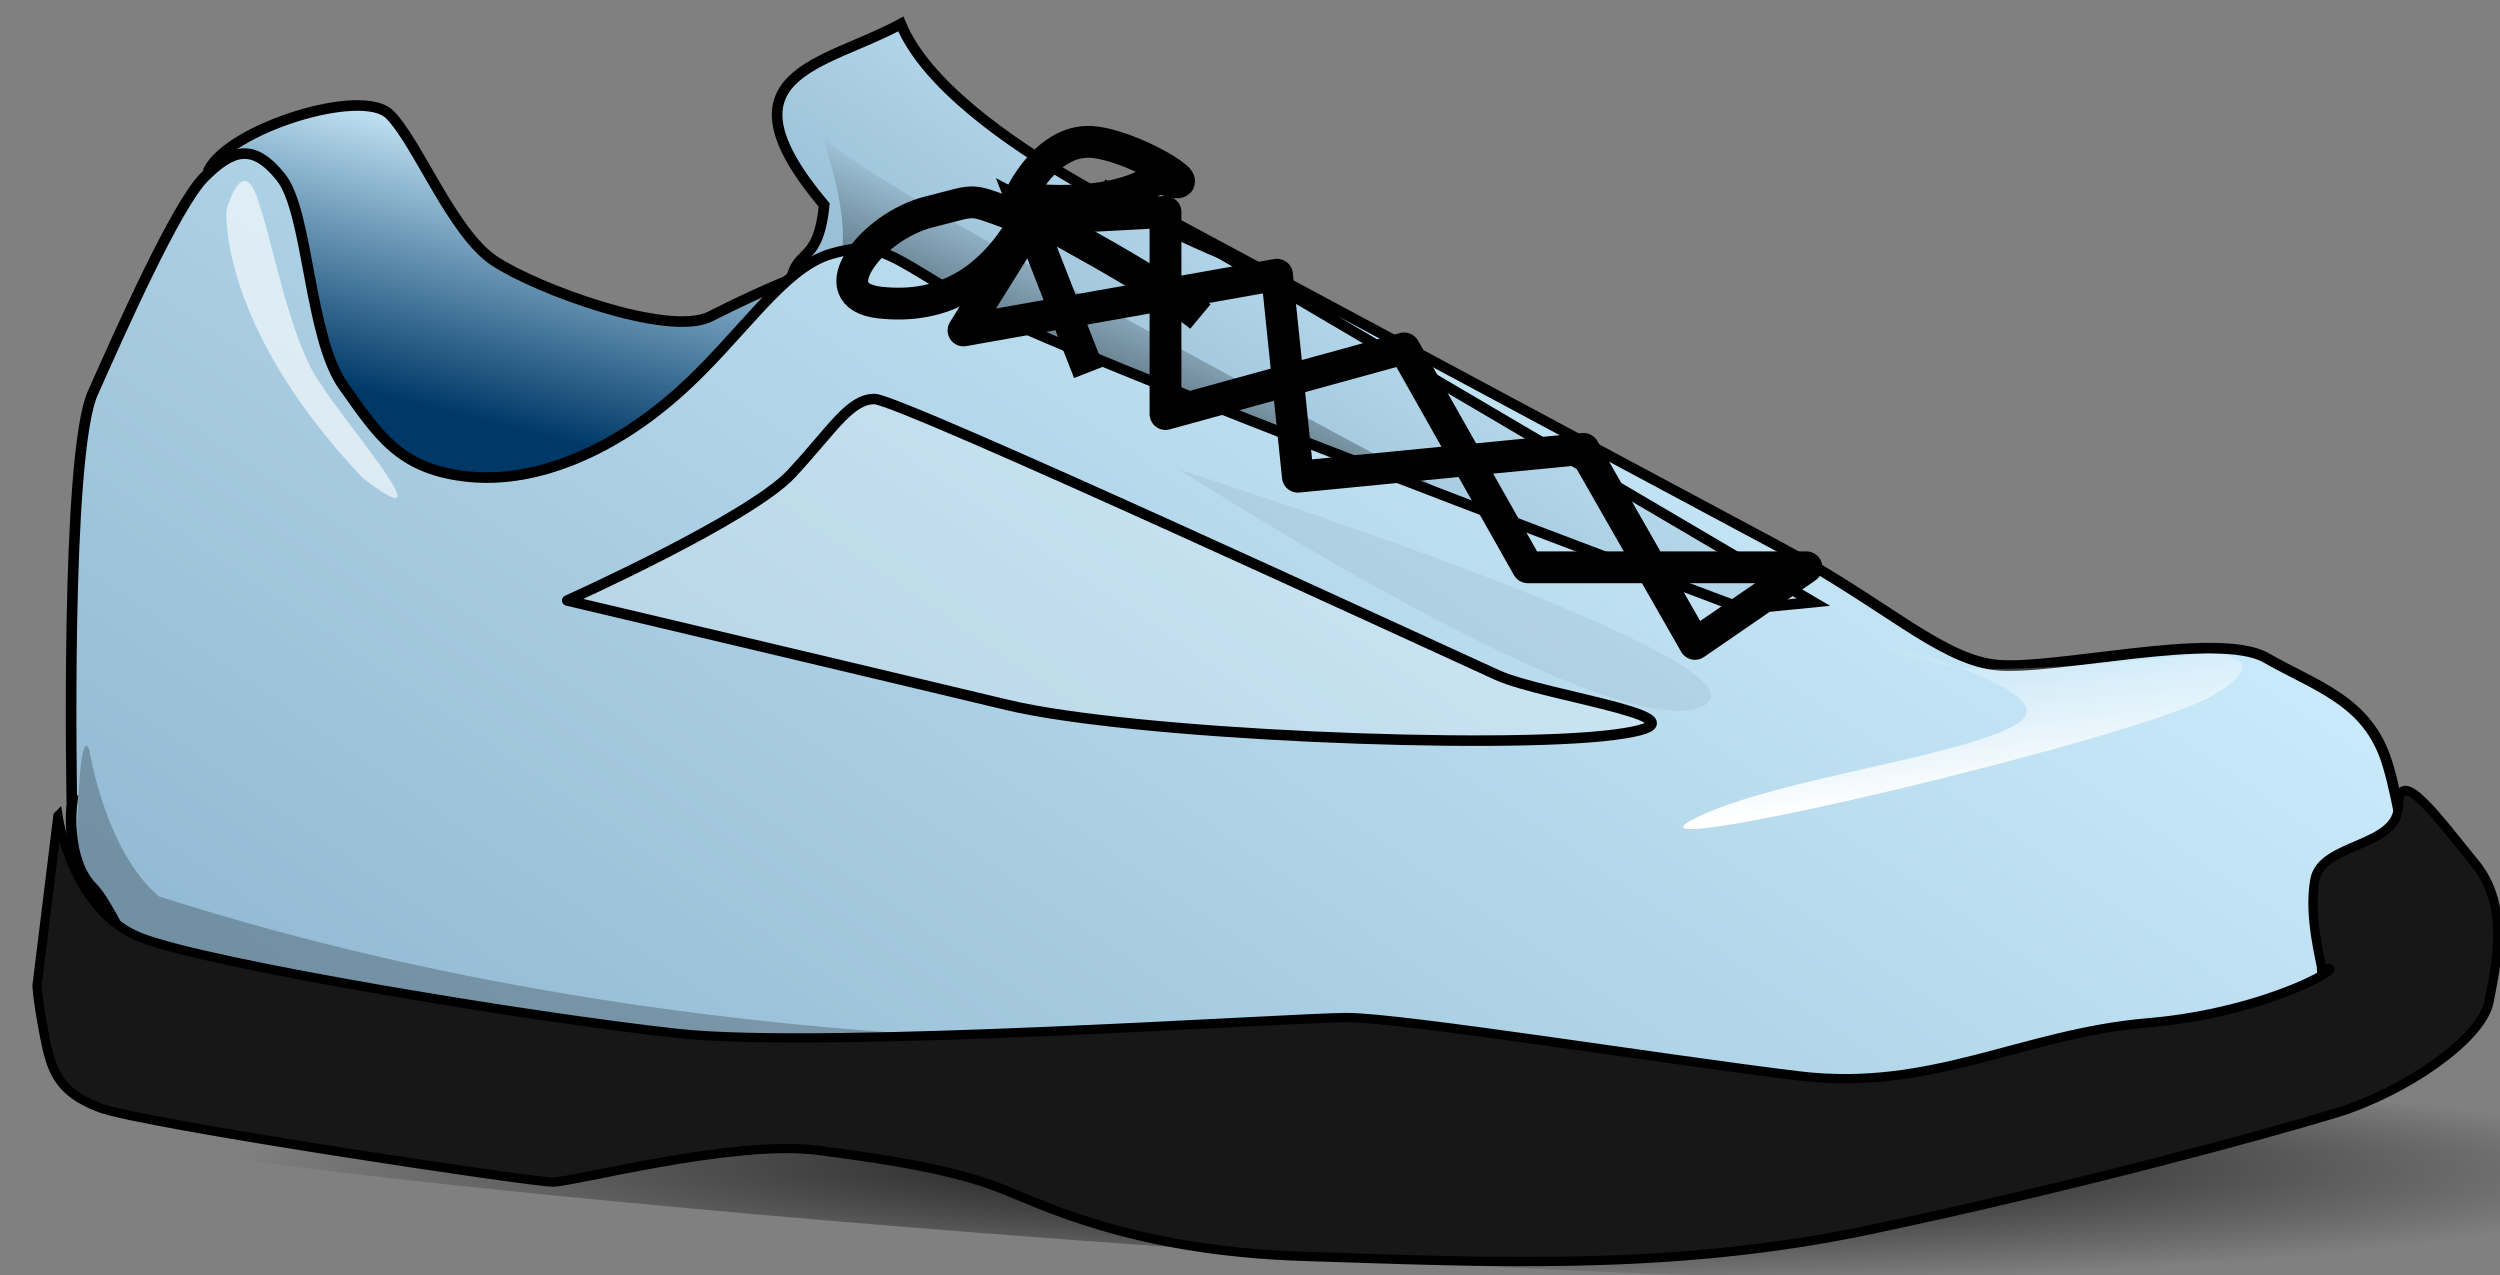 <?xml version="1.0" encoding="UTF-8" standalone="no"?>
<svg
   xmlns:dc="http://purl.org/dc/elements/1.1/"
   xmlns:cc="http://creativecommons.org/ns#"
   xmlns:rdf="http://www.w3.org/1999/02/22-rdf-syntax-ns#"
   xmlns:svg="http://www.w3.org/2000/svg"
   xmlns="http://www.w3.org/2000/svg"
   xmlns:xlink="http://www.w3.org/1999/xlink"
   xmlns:sodipodi="http://sodipodi.sourceforge.net/DTD/sodipodi-0.dtd"
   xmlns:inkscape="http://www.inkscape.org/namespaces/inkscape"
   id="svg2"
   viewBox="0 0 500 255"
   version="1.0"
   y="0"
   x="0"
   inkscape:version="0.48.4 r9939"
   width="100%"
   height="100%"
   sodipodi:docname="une chaussure.svg">
  <rect x="0" y="0" width="500" height="255" fill="#808080" stroke="none"/>
  <sodipodi:namedview
     pagecolor="#ffffff"
     bordercolor="#666666"
     borderopacity="1"
     objecttolerance="10"
     gridtolerance="10"
     guidetolerance="10"
     inkscape:pageopacity="0"
     inkscape:pageshadow="2"
     inkscape:window-width="1278"
     inkscape:window-height="779"
     id="namedview38"
     showgrid="false"
     inkscape:zoom="0.62933333"
     inkscape:cx="250"
     inkscape:cy="187.5"
     inkscape:window-x="0"
     inkscape:window-y="19"
     inkscape:window-maximized="0"
     inkscape:current-layer="svg2" />
  <defs
     id="defs3">
    <linearGradient
       id="linearGradient2122">
      <stop
         id="stop2124"
         stop-color="#d0f0ff"
         offset="0" />
      <stop
         id="stop2126"
         stop-color="#003968"
         offset="1" />
    </linearGradient>
    <linearGradient
       id="linearGradient2128"
       y2="308.43"
       xlink:href="#linearGradient2122"
       gradientUnits="userSpaceOnUse"
       y1="191.03"
       gradientTransform="matrix(0.555,0,0,0.419,0.432,23.749)"
       x2="175.58"
       x1="214.04" />
    <radialGradient
       id="radialGradient2934"
       fy="776.26"
       gradientUnits="userSpaceOnUse"
       cy="783.31"
       cx="133.53"
       gradientTransform="matrix(5.442,0,0,0.508,-460.33,-112.2)"
       r="39.923">
      <stop
         id="stop2928"
         offset="0" />
      <stop
         id="stop2930"
         stop-opacity="0"
         offset="1" />
    </radialGradient>
    <linearGradient
       id="linearGradient2978"
       y2="776.39"
       xlink:href="#linearGradient2122"
       gradientUnits="userSpaceOnUse"
       y1="228.04"
       gradientTransform="scale(1.456,0.687)"
       x2="-509.76"
       x1="286.59" />
    <linearGradient
       id="linearGradient2986"
       y2="352.2"
       xlink:href="#linearGradient2122"
       gradientUnits="userSpaceOnUse"
       y1="108.76"
       gradientTransform="scale(1.251,0.799)"
       x2="-46.229"
       x1="214.89" />
    <linearGradient
       id="linearGradient2994"
       y2="322.11"
       gradientUnits="userSpaceOnUse"
       y1="367.87"
       gradientTransform="scale(1.687,0.593)"
       x2="208.67"
       x1="220.03">
      <stop
         id="stop2990"
         stop-color="#fff"
         offset="0" />
      <stop
         id="stop2992"
         stop-color="#fff"
         stop-opacity="0"
         offset="1" />
    </linearGradient>
    <linearGradient
       id="linearGradient3002"
       y2="186.94"
       gradientUnits="userSpaceOnUse"
       y1="239.13"
       gradientTransform="scale(1.362,0.734)"
       x2="178.18"
       x1="137.95">
      <stop
         id="stop2998"
         offset="0" />
      <stop
         id="stop3000"
         stop-opacity="0"
         offset="1" />
    </linearGradient>
  </defs>
  <g
     id="layer1"
     transform="matrix(1.13,0,0,1.13,-11.171,-88.046)">
    <path
       id="path2130"
       d="m 324.67,201.75 c 0,0 -175.07,-59.18 -175.07,-70.28 0,-11.09 4.93,-4.93 6.16,-17.26 -19.72,-23.425 0,-24.658 13.56,-32.055 8.63,20.955 56.72,40.685 56.72,40.685 l 109.73,60.41 -11.1,18.5 z"
       style="fill:url(#linearGradient2986);fill-rule:evenodd;stroke:#000000;stroke-width:1.877px"
       inkscape:connector-curvature="0" />
    <path
       id="path2914"
       d="m 148.36,130.24 c 0,0 6.17,4.93 9.87,-4.93 3.7,-9.87 -6.17,-29.593 -1.23,-22.2 4.93,7.4 143.01,80.14 143.01,80.14 L 148.36,130.24 z"
       style="fill:url(#linearGradient3002);fill-rule:evenodd"
       inkscape:connector-curvature="0" />
    <path
       id="path2120"
       d="m 46.801,108.05 c 3.698,-7.4 27.124,-14.799 32.055,-9.867 4.932,4.927 11.096,20.957 18.494,25.887 7.4,4.94 30.82,13.57 38.22,9.87 7.4,-3.7 29.59,-14.8 30.82,-7.4 1.24,7.4 7.4,50.55 -25.89,50.55 -33.29,0 -69.041,12.33 -78.905,-7.4 -9.863,-19.73 -14.794,-61.64 -14.794,-61.64 z"
       style="fill:url(#linearGradient2128);fill-rule:evenodd;stroke:#000000;stroke-width:1.877px"
       inkscape:connector-curvature="0" />
    <path
       id="path2916"
       d="m 39.455,263.39 c -8.45,5.94 -33.802,7.92 -8.45,15.83 25.352,7.91 237.82,25.72 307.84,24.73 70.02,-0.99 148.49,-3.96 150.91,-15.83 2.41,-11.87 -18.11,-13.85 -53.12,-14.83 -35.01,-0.99 -397.18,-9.9 -397.18,-9.9 z"
       style="fill:url(#radialGradient2934);fill-rule:evenodd"
       inkscape:connector-curvature="0" />
    <path
       id="path2116"
       d="m 22.608,220.24 c 0,0 -1.233,-61.64 3.699,-72.74 4.932,-11.1 14.795,-33.29 19.726,-38.22 4.932,-4.93 8.631,-6.17 13.562,0 4.932,6.16 4.932,28.36 11.097,36.99 6.164,8.63 9.863,14.79 22.192,16.02 12.326,1.24 25.896,-4.93 36.986,-14.79 11.1,-9.86 18.49,-22.19 27.13,-24.66 8.63,-2.46 9.86,0 24.65,8.63 14.8,8.63 136.86,54.25 136.86,54.25 l 12.33,-1.23 -125.76,-73.98 c 0,0 101.1,54.25 119.59,64.11 18.49,9.87 28.36,19.73 38.22,20.96 9.86,1.24 39.45,-6.16 48.08,-1.23 8.64,4.93 17.27,7.4 20.96,17.26 3.7,9.86 7.4,43.15 7.4,43.15 0,0 -14.79,19.73 -33.29,24.66 -18.49,4.93 -108.49,24.66 -130.69,20.96 -22.19,-3.7 -57.94,-3.7 -72.74,-12.33 -14.79,-8.63 -41.92,-9.86 -55.48,-9.86 -13.56,0 -73.973,4.93 -90,-2.47 -16.028,-7.4 -25.891,-35.75 -30.823,-40.68 -4.932,-4.94 -3.699,-14.8 -3.699,-14.8 z"
       style="fill:url(#linearGradient2978);fill-rule:evenodd;stroke:#000000;stroke-width:1.877px"
       inkscape:connector-curvature="0" />
    <path
       id="path2942"
       d="m 25.701,210.64 c -2.727,-6.81 -2.727,38.18 -1.363,40.91 141.79,27.27 224.96,9.54 224.96,9.54 0,0 -104.98,9.55 -211.33,-24.54 -9.542,-8.18 -12.269,-25.91 -12.269,-25.91 z"
       inkscape:connector-curvature="0"
       style="fill-opacity:0.227;fill-rule:evenodd" />
    <path
       id="path2118"
       d="m 20.142,222.31 -3.698,30.06 c 0,0 0,1.88 1.233,8.46 1.232,6.58 2.465,10.34 9.863,13.15 7.397,2.82 76.44,13.16 80.14,13.16 3.7,0 32.05,-7.52 46.85,-5.64 14.79,1.88 24.66,3.76 32.06,6.58 7.39,2.82 23.42,11.27 54.24,12.21 30.83,0.94 64.11,2.82 99.87,-4.69 35.75,-7.52 70.27,-16.92 82.6,-20.68 12.33,-3.75 25.89,-13.15 27.13,-19.73 1.23,-6.57 3.7,-16.91 -2.47,-24.43 -6.16,-7.51 -13.56,-17.85 -13.56,-10.33 0,7.51 -13.56,6.58 -14.79,13.15 -1.24,6.58 1.23,15.04 1.23,15.98 6.16,-1.88 -8.63,7.51 -30.82,9.39 -22.2,1.88 -38.22,12.22 -61.65,9.4 -23.43,-2.82 -70.28,-10.34 -80.14,-10.34 -9.86,0 -92.47,5.64 -118.36,2.82 -25.89,-2.82 -82.604,-12.21 -94.933,-16.91 -12.329,-4.7 -14.795,-21.61 -14.795,-21.61 z"
       inkscape:connector-curvature="0"
       style="fill:#171717;fill-rule:evenodd;stroke:#000000;stroke-width:1.638px" />
    <path
       id="path2142"
       d="m 329.6,178.32 -19.72,13.56 -19.73,-34.52 -50.55,4.93 -3.7,-35.75 -55.48,9.86 12.33,-19.72 23.42,-1.24 v 35.76 l 42.24,-11.62 21.88,38.74 h 49.31 z"
       inkscape:connector-curvature="0"
       style="fill:none;stroke:#000000;stroke-width:5.63;stroke-linecap:round;stroke-linejoin:round" />
    <path
       id="path2902"
       d="m 336.23,189.88 c 0,0 9.87,4.94 20.96,6.17 11.1,1.23 43.15,-2.47 43.15,-2.47 0,0 13.57,0 1.24,7.4 -12.33,7.4 -106.03,29.59 -92.47,22.19 13.56,-7.4 48.08,-11.09 57.95,-17.26 9.86,-6.16 -30.83,-16.03 -30.83,-16.03 z"
       style="fill:url(#linearGradient2994);fill-rule:evenodd"
       inkscape:connector-curvature="0" />
    <path
       id="path2904"
       d="m 49.963,115.15 c 0,0 2.625,-9.86 5.369,-2.47 2.743,7.4 5.833,25.89 11.404,33.29 3.785,6.31 23.136,28.54 7.43,16.62 C 48.397,135.46 49.963,115.15 49.963,115.15 z"
       inkscape:connector-curvature="0"
       style="fill:#ffffff;fill-opacity:0.616;fill-rule:evenodd" />
    <path
       id="path2906"
       d="m 218.64,161.06 c 0,0 108.5,34.52 92.47,41.92 -16.03,7.4 -92.47,-41.92 -92.47,-41.92 z"
       inkscape:connector-curvature="0"
       style="fill-opacity:0.054;fill-rule:evenodd" />
    <path
       id="path2936"
       d="m 191.52,116.68 c -11.1,-3.7 -7.4,-3.7 -17.26,-1.24 -9.87,2.47 -19.73,14.8 -8.63,16.03 11.09,1.23 19.72,-3.7 25.89,-14.79 z"
       inkscape:connector-curvature="0"
       style="fill:none;stroke:#000000;stroke-width:5.63;stroke-linecap:round;stroke-linejoin:round" />
    <path
       id="path2938"
       d="m 190.28,112.98 c 0,0 4.94,-11.1 13.57,-9.87 8.63,1.24 20.96,9.87 11.09,6.17 -8.63,6.16 -24.66,3.7 -24.66,3.7 z"
       inkscape:connector-curvature="0"
       style="fill:none;stroke:#000000;stroke-width:5.63;stroke-linecap:round;stroke-linejoin:round" />
    <path
       id="path2940"
       d="m 202.61,143.8 -11.09,-28.36 c 0,0 23.42,12.33 30.82,18.5"
       inkscape:connector-curvature="0"
       style="fill:none;stroke:#000000;stroke-width:5.63" />
    <path
       id="path2944"
       d="m 110.28,184.2 c 0,0 32.34,-14.53 39.69,-22.45 7.35,-7.92 10.29,-13.21 14.7,-13.21 4.41,0 101.42,44.9 110.24,48.87 8.82,3.96 41.16,7.92 20.58,10.56 -20.58,2.64 -85.25,0 -107.3,-5.28 -22.05,-5.28 -77.91,-18.49 -77.91,-18.49 z"
       inkscape:connector-curvature="0"
       style="fill:#ffffff;fill-opacity:0.216;fill-rule:evenodd;stroke:#000000;stroke-width:1.862;stroke-linejoin:round" />
    <rect
       id="rect2948"
       rx="3.713"
       ry="11.602"
       height="254.56"
       width="280.01"
       y="-172.32"
       x="-427.09"
       style="fill:none" />
  </g>
</svg>
